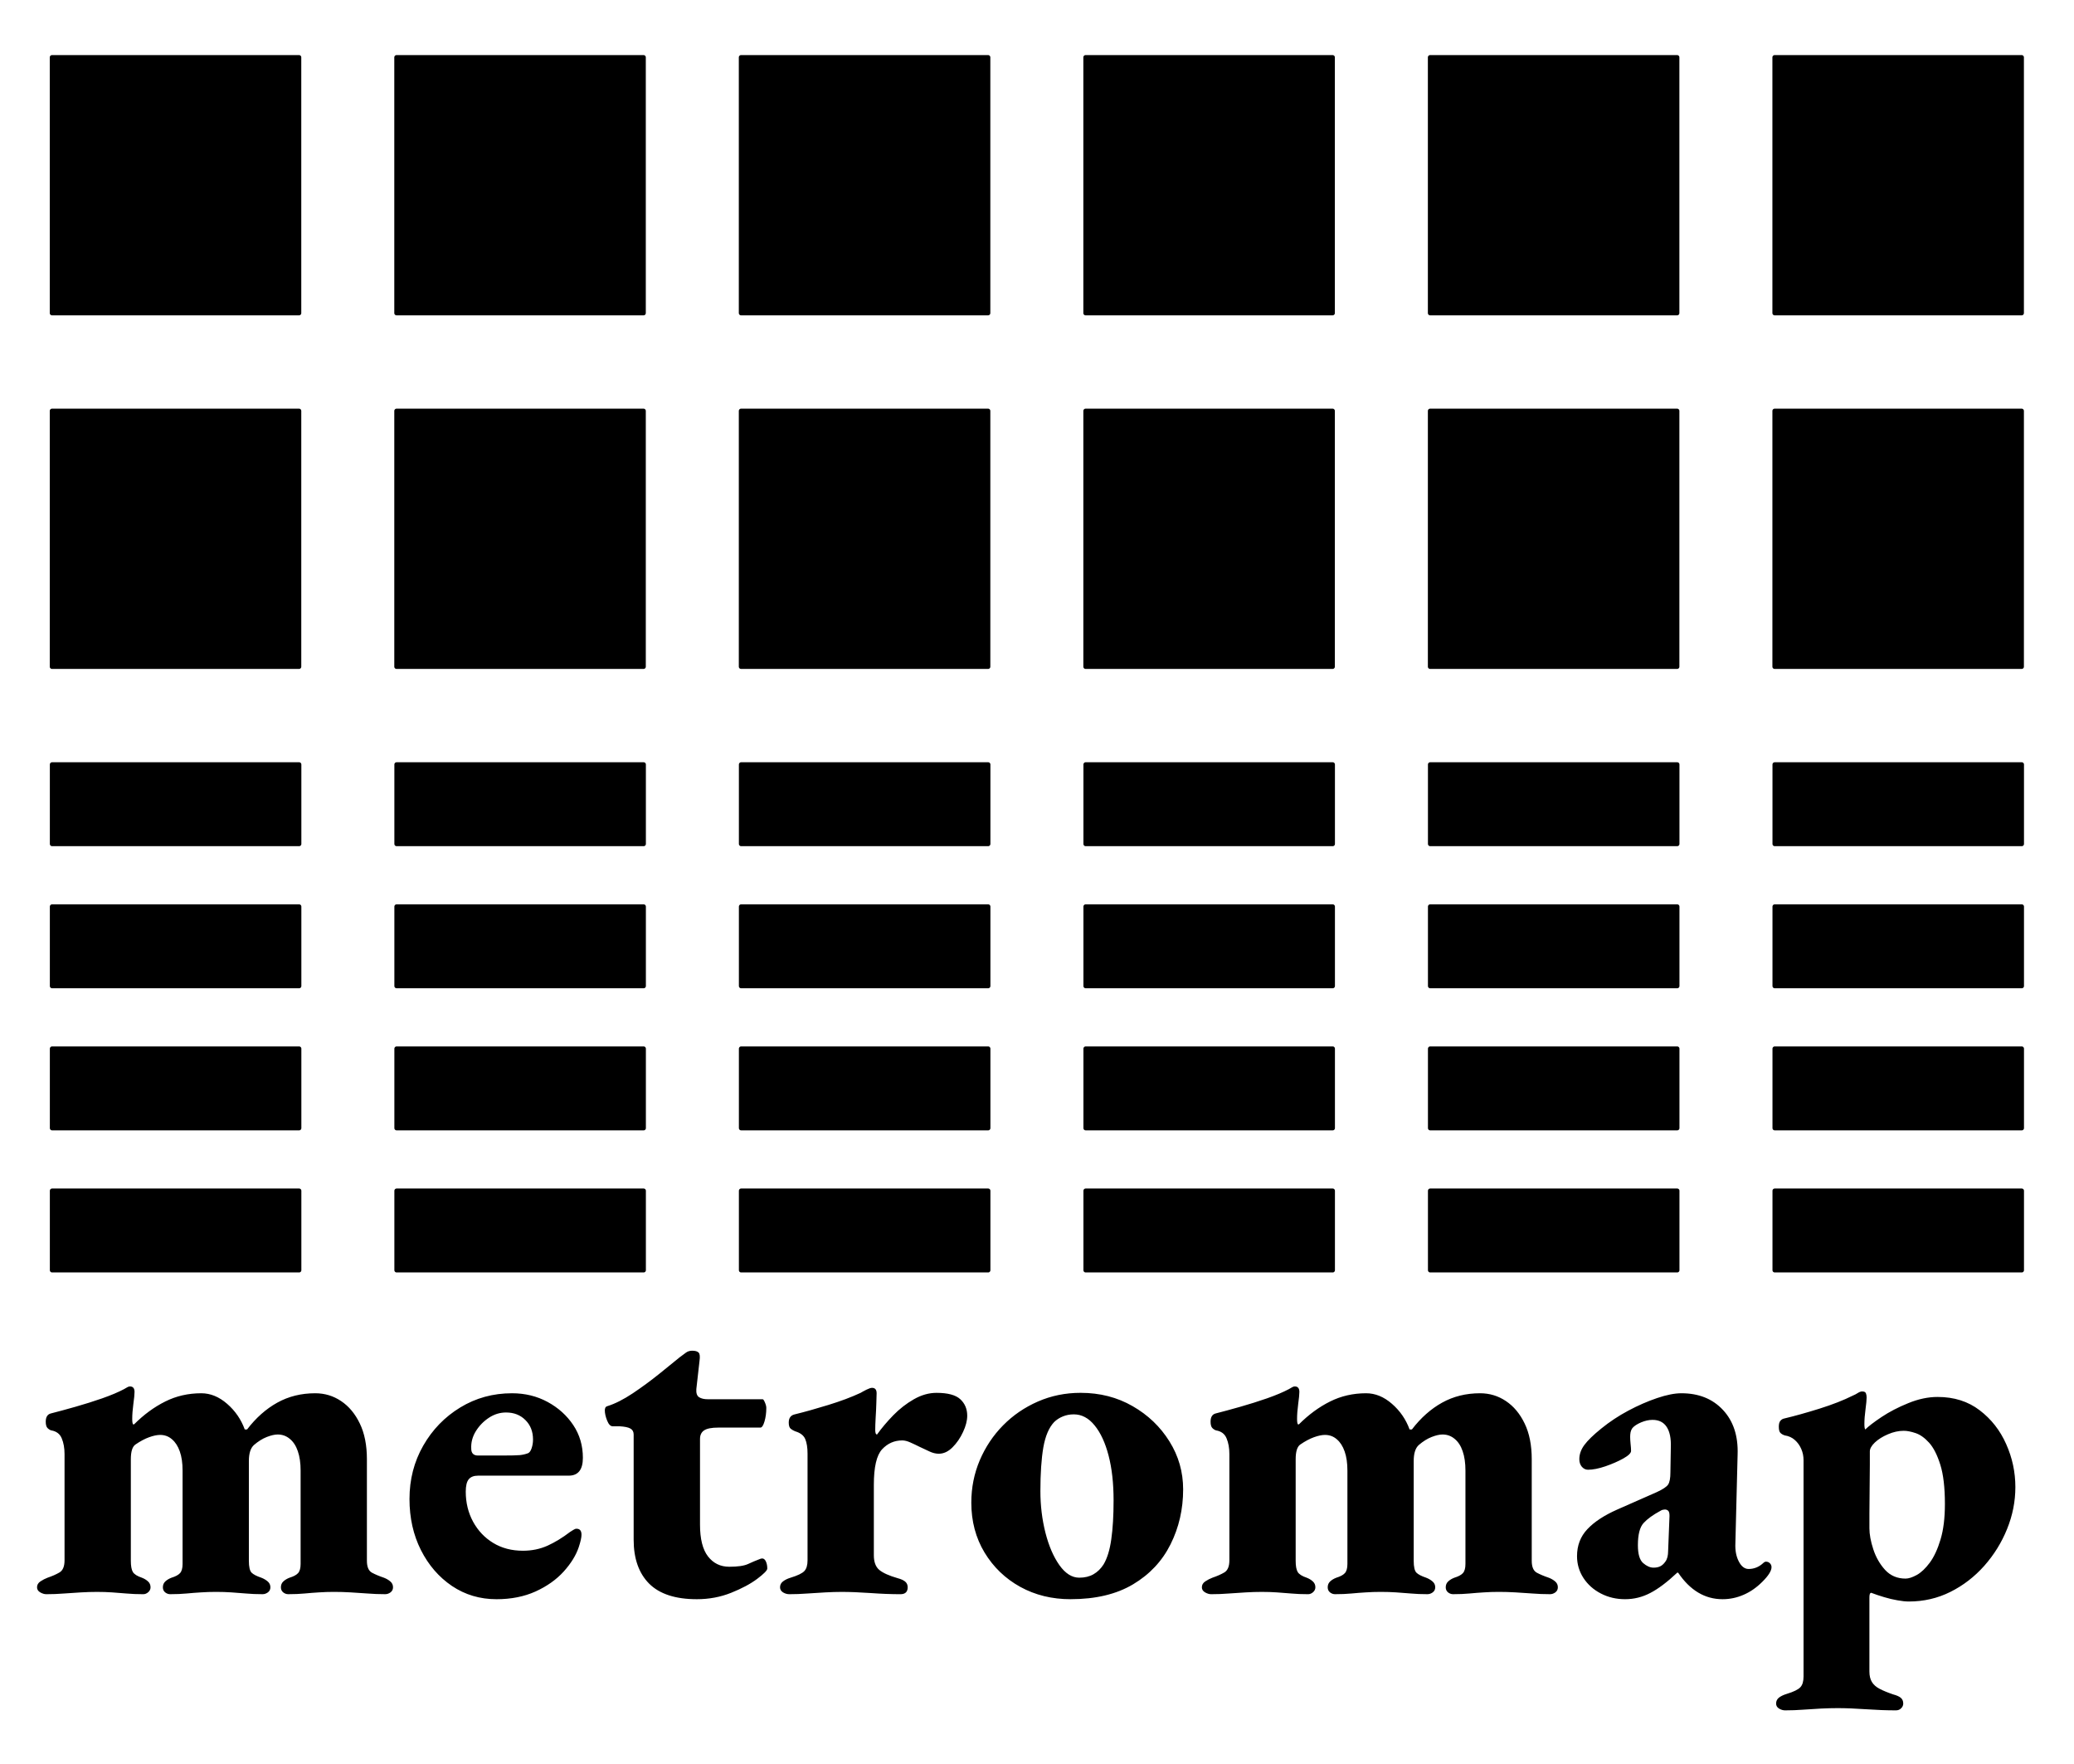 <svg version="1.1" viewBox="0.0 0.0 465.362 395.782" fill="none" stroke="none" stroke-linecap="square" stroke-miterlimit="10" xmlns:xlink="http://www.w3.org/1999/xlink" xmlns="http://www.w3.org/2000/svg"><clipPath id="p.0"><path d="m0 0l465.362 0l0 395.782l-465.362 0l0 -395.782z" clip-rule="nonzero"/></clipPath><g clip-path="url(#p.0)"><path fill="#000000" fill-opacity="0.0" d="m0 0l465.362 0l0 395.782l-465.362 0z" fill-rule="evenodd"/><path fill="#000000" d="m11.667 12.857l55.433 0l0 57.386l-55.433 0z" fill-rule="evenodd"/><path stroke="#000000" stroke-width="1.0" stroke-linejoin="round" stroke-linecap="butt" d="m11.667 12.857l55.433 0l0 57.386l-55.433 0z" fill-rule="evenodd"/><path fill="#000000" d="m88.971 12.857l55.433 0l0 57.386l-55.433 0z" fill-rule="evenodd"/><path stroke="#000000" stroke-width="1.0" stroke-linejoin="round" stroke-linecap="butt" d="m88.971 12.857l55.433 0l0 57.386l-55.433 0z" fill-rule="evenodd"/><path fill="#000000" d="m166.276 12.857l55.433 0l0 57.386l-55.433 0z" fill-rule="evenodd"/><path stroke="#000000" stroke-width="1.0" stroke-linejoin="round" stroke-linecap="butt" d="m166.276 12.857l55.433 0l0 57.386l-55.433 0z" fill-rule="evenodd"/><path fill="#000000" d="m243.58 12.857l55.433 0l0 57.386l-55.433 0z" fill-rule="evenodd"/><path stroke="#000000" stroke-width="1.0" stroke-linejoin="round" stroke-linecap="butt" d="m243.58 12.857l55.433 0l0 57.386l-55.433 0z" fill-rule="evenodd"/><path fill="#000000" d="m320.885 12.857l55.433 0l0 57.386l-55.433 0z" fill-rule="evenodd"/><path stroke="#000000" stroke-width="1.0" stroke-linejoin="round" stroke-linecap="butt" d="m320.885 12.857l55.433 0l0 57.386l-55.433 0z" fill-rule="evenodd"/><path fill="#000000" d="m398.189 12.857l55.433 0l0 57.386l-55.433 0z" fill-rule="evenodd"/><path stroke="#000000" stroke-width="1.0" stroke-linejoin="round" stroke-linecap="butt" d="m398.189 12.857l55.433 0l0 57.386l-55.433 0z" fill-rule="evenodd"/><path fill="#000000" d="m11.667 92.184l55.433 0l0 57.386l-55.433 0z" fill-rule="evenodd"/><path stroke="#000000" stroke-width="1.0" stroke-linejoin="round" stroke-linecap="butt" d="m11.667 92.184l55.433 0l0 57.386l-55.433 0z" fill-rule="evenodd"/><path fill="#000000" d="m88.971 92.184l55.433 0l0 57.386l-55.433 0z" fill-rule="evenodd"/><path stroke="#000000" stroke-width="1.0" stroke-linejoin="round" stroke-linecap="butt" d="m88.971 92.184l55.433 0l0 57.386l-55.433 0z" fill-rule="evenodd"/><path fill="#000000" d="m166.276 92.184l55.433 0l0 57.386l-55.433 0z" fill-rule="evenodd"/><path stroke="#000000" stroke-width="1.0" stroke-linejoin="round" stroke-linecap="butt" d="m166.276 92.184l55.433 0l0 57.386l-55.433 0z" fill-rule="evenodd"/><path fill="#000000" d="m243.58 92.184l55.433 0l0 57.386l-55.433 0z" fill-rule="evenodd"/><path stroke="#000000" stroke-width="1.0" stroke-linejoin="round" stroke-linecap="butt" d="m243.58 92.184l55.433 0l0 57.386l-55.433 0z" fill-rule="evenodd"/><path fill="#000000" d="m320.885 92.184l55.433 0l0 57.386l-55.433 0z" fill-rule="evenodd"/><path stroke="#000000" stroke-width="1.0" stroke-linejoin="round" stroke-linecap="butt" d="m320.885 92.184l55.433 0l0 57.386l-55.433 0z" fill-rule="evenodd"/><path fill="#000000" d="m398.189 92.184l55.433 0l0 57.386l-55.433 0z" fill-rule="evenodd"/><path stroke="#000000" stroke-width="1.0" stroke-linejoin="round" stroke-linecap="butt" d="m398.189 92.184l55.433 0l0 57.386l-55.433 0z" fill-rule="evenodd"/><path fill="#000000" d="m11.685 203.385l55.433 0l0 17.827l-55.433 0z" fill-rule="evenodd"/><path stroke="#000000" stroke-width="1.0" stroke-linejoin="round" stroke-linecap="butt" d="m11.685 203.385l55.433 0l0 17.827l-55.433 0z" fill-rule="evenodd"/><path fill="#000000" d="m88.989 203.385l55.433 0l0 17.827l-55.433 0z" fill-rule="evenodd"/><path stroke="#000000" stroke-width="1.0" stroke-linejoin="round" stroke-linecap="butt" d="m88.989 203.385l55.433 0l0 17.827l-55.433 0z" fill-rule="evenodd"/><path fill="#000000" d="m166.293 203.385l55.433 0l0 17.827l-55.433 0z" fill-rule="evenodd"/><path stroke="#000000" stroke-width="1.0" stroke-linejoin="round" stroke-linecap="butt" d="m166.293 203.385l55.433 0l0 17.827l-55.433 0z" fill-rule="evenodd"/><path fill="#000000" d="m243.598 203.385l55.433 0l0 17.827l-55.433 0z" fill-rule="evenodd"/><path stroke="#000000" stroke-width="1.0" stroke-linejoin="round" stroke-linecap="butt" d="m243.598 203.385l55.433 0l0 17.827l-55.433 0z" fill-rule="evenodd"/><path fill="#000000" d="m320.902 203.385l55.433 0l0 17.827l-55.433 0z" fill-rule="evenodd"/><path stroke="#000000" stroke-width="1.0" stroke-linejoin="round" stroke-linecap="butt" d="m320.902 203.385l55.433 0l0 17.827l-55.433 0z" fill-rule="evenodd"/><path fill="#000000" d="m398.207 203.385l55.433 0l0 17.827l-55.433 0z" fill-rule="evenodd"/><path stroke="#000000" stroke-width="1.0" stroke-linejoin="round" stroke-linecap="butt" d="m398.207 203.385l55.433 0l0 17.827l-55.433 0z" fill-rule="evenodd"/><path fill="#000000" d="m11.685 235.262l55.433 0l0 17.827l-55.433 0z" fill-rule="evenodd"/><path stroke="#000000" stroke-width="1.0" stroke-linejoin="round" stroke-linecap="butt" d="m11.685 235.262l55.433 0l0 17.827l-55.433 0z" fill-rule="evenodd"/><path fill="#000000" d="m88.989 235.262l55.433 0l0 17.827l-55.433 0z" fill-rule="evenodd"/><path stroke="#000000" stroke-width="1.0" stroke-linejoin="round" stroke-linecap="butt" d="m88.989 235.262l55.433 0l0 17.827l-55.433 0z" fill-rule="evenodd"/><path fill="#000000" fill-opacity="0.0" d="m-2.736 249.776l504.157 0l0 112.63l-504.157 0z" fill-rule="evenodd"/><path fill="#000000" d="m10.373 357.648q-0.625 0 -1.344 -0.406q-0.719 -0.422 -0.719 -1.141q0 -0.812 0.766 -1.328q0.781 -0.516 1.609 -0.828q1.531 -0.516 2.656 -1.172q1.141 -0.672 1.141 -2.719l0 -23.828q0 -2.047 -0.625 -3.531q-0.609 -1.5 -2.359 -1.797q-0.406 -0.109 -0.828 -0.516q-0.406 -0.406 -0.406 -1.438q0 -1.547 1.141 -1.844q2.453 -0.625 5.531 -1.5q3.078 -0.875 6.0 -1.891q2.938 -1.031 4.891 -2.062q0.406 -0.203 0.703 -0.406q0.312 -0.203 0.625 -0.203q1.031 0 1.031 1.234q0 0.812 -0.266 2.719q-0.25 1.891 -0.25 3.328q0 1.031 0.203 1.234l0.203 0q3.281 -3.281 6.984 -5.125q3.703 -1.859 8.109 -1.859q3.078 0 5.797 2.375q2.719 2.359 3.953 5.75l0.516 0q2.984 -3.906 6.781 -6.016q3.797 -2.109 8.516 -2.109q3.188 0 5.797 1.75q2.625 1.75 4.203 5.031q1.594 3.281 1.594 8.016l0 22.781q0 2.047 1.125 2.672q1.141 0.609 2.672 1.125q0.828 0.312 1.438 0.828q0.625 0.516 0.625 1.328q0 0.719 -0.562 1.141q-0.562 0.406 -1.188 0.406q-2.047 0 -4.0 -0.156q-1.953 -0.156 -3.797 -0.25q-1.844 -0.109 -3.703 -0.109q-1.734 0 -3.328 0.109q-1.594 0.094 -3.234 0.25q-1.641 0.156 -3.703 0.156q-0.609 0 -1.125 -0.406q-0.516 -0.422 -0.516 -1.141q0 -0.812 0.562 -1.328q0.562 -0.516 1.391 -0.828q1.328 -0.406 1.891 -1.016q0.578 -0.625 0.578 -2.062l0 -20.938q0 -2.562 -0.625 -4.359q-0.609 -1.797 -1.797 -2.766q-1.172 -0.984 -2.719 -0.984q-1.016 0 -2.453 0.562q-1.438 0.562 -2.875 1.797q-1.141 1.031 -1.141 3.594l0 22.375q0 2.047 0.609 2.672q0.625 0.609 2.172 1.125q0.812 0.312 1.422 0.828q0.625 0.516 0.625 1.328q0 0.719 -0.562 1.141q-0.562 0.406 -1.188 0.406q-2.047 0 -3.75 -0.156q-1.688 -0.156 -3.281 -0.25q-1.578 -0.109 -3.438 -0.109q-1.734 0 -3.328 0.109q-1.594 0.094 -3.234 0.25q-1.641 0.156 -3.703 0.156q-0.609 0 -1.125 -0.406q-0.516 -0.422 -0.516 -1.141q0 -0.812 0.562 -1.328q0.562 -0.516 1.391 -0.828q1.328 -0.406 1.891 -1.016q0.578 -0.625 0.578 -2.062l0 -20.938q0 -2.562 -0.625 -4.312q-0.609 -1.75 -1.75 -2.719q-1.125 -0.984 -2.656 -0.984q-1.031 0 -2.469 0.516q-1.438 0.516 -3.078 1.641q-1.031 0.719 -1.031 3.297l0 22.781q0 1.75 0.453 2.516q0.469 0.766 2.016 1.281q0.813 0.312 1.375 0.828q0.578 0.516 0.578 1.328q0 0.625 -0.516 1.094q-0.516 0.453 -1.125 0.453q-2.063 0 -3.766 -0.156q-1.688 -0.156 -3.234 -0.25q-1.531 -0.109 -3.375 -0.109q-1.75 0 -3.594 0.109q-1.844 0.094 -3.797 0.25q-1.953 0.156 -4.0 0.156zm101.007 1.125q-5.547 0 -9.969 -2.969q-4.406 -2.984 -6.969 -8.062q-2.562 -5.094 -2.562 -11.453q0 -6.562 3.078 -11.953q3.078 -5.391 8.312 -8.578q5.234 -3.188 11.609 -3.188q4.406 0 8.0 1.953q3.594 1.953 5.75 5.188q2.156 3.234 2.156 7.344q0 4.0 -3.187 4.0l-20.328 0q-1.438 0 -2.109 0.828q-0.656 0.812 -0.656 2.766q0 3.703 1.641 6.734q1.641 3.016 4.516 4.766q2.875 1.75 6.672 1.75q2.984 0 5.5 -1.125q2.516 -1.141 5.078 -3.094q0.312 -0.203 0.719 -0.453q0.406 -0.266 0.719 -0.266q1.125 0 1.125 1.344q0 0.922 -0.609 2.766q-0.922 2.766 -3.391 5.5q-2.469 2.719 -6.312 4.469q-3.844 1.734 -8.781 1.734zm-4.109 -32.234l5.453 0q2.969 0 3.938 -0.094q0.984 -0.109 1.812 -0.422q0.5 -0.203 0.812 -1.125q0.312 -0.922 0.312 -1.953q0 -2.672 -1.703 -4.359q-1.688 -1.703 -4.359 -1.703q-2.047 0 -3.844 1.188q-1.797 1.188 -2.938 3.031q-1.125 1.844 -1.016 3.891q0 1.547 1.531 1.547zm49.08 32.234q-7.188 0 -10.688 -3.484q-3.484 -3.5 -3.484 -9.859l0 -23.609q0 -0.922 -0.719 -1.328q-0.719 -0.422 -2.469 -0.516l-1.531 0q-0.719 0 -1.234 -1.281q-0.516 -1.297 -0.516 -2.312q0 -0.219 0.094 -0.516q0.109 -0.312 0.531 -0.422q2.562 -0.812 5.641 -2.859q3.078 -2.062 5.953 -4.375q2.875 -2.312 4.625 -3.75q0.812 -0.609 1.375 -1.016q0.578 -0.422 1.391 -0.422q1.031 0 1.438 0.422q0.406 0.406 0.203 1.844l-0.719 6.359q-0.094 1.344 0.625 1.812q0.719 0.453 1.953 0.453l12.312 0q0.203 0 0.5 0.719q0.312 0.719 0.312 1.234q0 1.641 -0.406 3.031q-0.406 1.375 -0.922 1.375l-9.438 0q-2.266 0 -3.188 0.625q-0.922 0.609 -0.922 1.938l0 19.203q0 4.828 1.797 7.141q1.797 2.312 4.766 2.312q2.875 0 4.203 -0.609q1.344 -0.625 2.469 -1.047q0.422 -0.203 0.719 -0.203q0.516 0 0.828 0.672q0.312 0.672 0.312 1.594q0 0.609 -2.266 2.312q-2.25 1.688 -5.844 3.125q-3.594 1.438 -7.703 1.438zm20.737 -1.125q-0.719 0 -1.391 -0.406q-0.672 -0.422 -0.672 -1.141q0 -0.812 0.672 -1.328q0.672 -0.516 1.703 -0.828q2.359 -0.719 3.078 -1.484q0.719 -0.766 0.719 -2.406l0 -23.922q0 -2.062 -0.516 -3.281q-0.516 -1.234 -2.266 -1.75q-0.516 -0.203 -0.984 -0.562q-0.453 -0.359 -0.453 -1.391q0 -1.547 1.344 -1.844q3.375 -0.828 7.531 -2.109q4.172 -1.281 7.25 -2.719q0.516 -0.312 1.328 -0.719q0.828 -0.406 1.234 -0.406q1.031 0 1.031 1.219q0 0.516 -0.062 2.172q-0.047 1.641 -0.156 3.328q-0.094 1.688 -0.094 2.719q0 1.031 0.406 1.031q1.547 -2.156 3.641 -4.312q2.109 -2.156 4.625 -3.594q2.516 -1.438 5.078 -1.438q3.797 0 5.344 1.438q1.547 1.438 1.547 3.688q0 1.656 -0.938 3.656q-0.922 2.0 -2.359 3.438q-1.438 1.438 -3.078 1.438q-1.031 0 -2.109 -0.516q-1.062 -0.516 -2.203 -1.031q-1.016 -0.516 -2.047 -0.969q-1.031 -0.469 -1.844 -0.469q-2.672 0 -4.531 2.0q-1.844 2.0 -1.844 7.953l0 15.812q0 2.266 1.234 3.297q1.234 1.016 4.109 1.844q1.125 0.297 1.688 0.766q0.562 0.469 0.562 1.281q0 1.547 -1.641 1.547q-3.078 0 -6.781 -0.266q-3.688 -0.25 -6.359 -0.25q-1.734 0 -3.688 0.109q-1.953 0.094 -4.016 0.25q-2.047 0.156 -4.094 0.156zm63.136 1.125q-6.266 0 -11.297 -2.766q-5.031 -2.781 -8.016 -7.703q-2.969 -4.938 -2.969 -11.188q0 -5.031 1.891 -9.5q1.906 -4.469 5.234 -7.844q3.344 -3.391 7.812 -5.344q4.469 -1.953 9.594 -1.953q6.469 0 11.656 2.984q5.188 2.969 8.266 7.906q3.078 4.922 3.078 10.766q0 6.672 -2.828 12.328q-2.812 5.641 -8.422 8.984q-5.594 3.328 -14 3.328zm1.938 -4.828q1.859 0 3.188 -0.766q1.344 -0.766 2.266 -2.203q1.234 -2.062 1.734 -5.656q0.516 -3.594 0.516 -8.719q0 -5.75 -1.125 -10.062q-1.125 -4.312 -3.141 -6.766q-2.0 -2.469 -4.656 -2.469q-1.344 0 -2.469 0.469q-1.125 0.453 -1.953 1.266q-1.75 1.859 -2.422 5.703q-0.656 3.844 -0.656 9.797q0 4.828 1.125 9.297q1.141 4.469 3.141 7.297q2.0 2.812 4.453 2.812zm29.576 3.703q-0.625 0 -1.344 -0.406q-0.719 -0.422 -0.719 -1.141q0 -0.812 0.766 -1.328q0.781 -0.516 1.609 -0.828q1.531 -0.516 2.656 -1.172q1.141 -0.672 1.141 -2.719l0 -23.828q0 -2.047 -0.625 -3.531q-0.609 -1.5 -2.359 -1.797q-0.406 -0.109 -0.828 -0.516q-0.406 -0.406 -0.406 -1.438q0 -1.547 1.141 -1.844q2.453 -0.625 5.531 -1.5q3.078 -0.875 6.0 -1.891q2.938 -1.031 4.891 -2.062q0.406 -0.203 0.703 -0.406q0.312 -0.203 0.625 -0.203q1.031 0 1.031 1.234q0 0.812 -0.266 2.719q-0.25 1.891 -0.25 3.328q0 1.031 0.203 1.234l0.203 0q3.281 -3.281 6.984 -5.125q3.703 -1.859 8.109 -1.859q3.078 0 5.797 2.375q2.719 2.359 3.953 5.75l0.516 0q2.984 -3.906 6.781 -6.016q3.797 -2.109 8.516 -2.109q3.188 0 5.797 1.75q2.625 1.75 4.203 5.031q1.594 3.281 1.594 8.016l0 22.781q0 2.047 1.125 2.672q1.141 0.609 2.672 1.125q0.828 0.312 1.438 0.828q0.625 0.516 0.625 1.328q0 0.719 -0.562 1.141q-0.562 0.406 -1.188 0.406q-2.047 0 -4.0 -0.156q-1.953 -0.156 -3.797 -0.25q-1.844 -0.109 -3.703 -0.109q-1.734 0 -3.328 0.109q-1.594 0.094 -3.234 0.25q-1.641 0.156 -3.703 0.156q-0.609 0 -1.125 -0.406q-0.516 -0.422 -0.516 -1.141q0 -0.812 0.562 -1.328q0.562 -0.516 1.391 -0.828q1.328 -0.406 1.891 -1.016q0.578 -0.625 0.578 -2.062l0 -20.938q0 -2.562 -0.625 -4.359q-0.609 -1.797 -1.797 -2.766q-1.172 -0.984 -2.719 -0.984q-1.016 0 -2.453 0.562q-1.438 0.562 -2.875 1.797q-1.141 1.031 -1.141 3.594l0 22.375q0 2.047 0.609 2.672q0.625 0.609 2.172 1.125q0.812 0.312 1.422 0.828q0.625 0.516 0.625 1.328q0 0.719 -0.562 1.141q-0.562 0.406 -1.188 0.406q-2.047 0 -3.75 -0.156q-1.688 -0.156 -3.281 -0.25q-1.578 -0.109 -3.438 -0.109q-1.734 0 -3.328 0.109q-1.594 0.094 -3.234 0.25q-1.641 0.156 -3.703 0.156q-0.609 0 -1.125 -0.406q-0.516 -0.422 -0.516 -1.141q0 -0.812 0.562 -1.328q0.562 -0.516 1.391 -0.828q1.328 -0.406 1.891 -1.016q0.578 -0.625 0.578 -2.062l0 -20.938q0 -2.562 -0.625 -4.312q-0.609 -1.75 -1.75 -2.719q-1.125 -0.984 -2.656 -0.984q-1.031 0 -2.469 0.516q-1.438 0.516 -3.078 1.641q-1.031 0.719 -1.031 3.297l0 22.781q0 1.75 0.453 2.516q0.469 0.766 2.016 1.281q0.812 0.312 1.375 0.828q0.578 0.516 0.578 1.328q0 0.625 -0.516 1.094q-0.516 0.453 -1.125 0.453q-2.062 0 -3.766 -0.156q-1.688 -0.156 -3.234 -0.25q-1.531 -0.109 -3.375 -0.109q-1.75 0 -3.594 0.109q-1.844 0.094 -3.797 0.25q-1.953 0.156 -4.0 0.156zm92.897 1.125q-2.969 0 -5.438 -1.281q-2.469 -1.281 -3.906 -3.484q-1.438 -2.219 -1.438 -4.891q0 -3.594 2.312 -6.047q2.312 -2.469 6.734 -4.422l8.828 -3.891q2.047 -0.938 2.562 -1.703q0.516 -0.766 0.516 -2.719l0.094 -5.641q0.109 -2.984 -0.922 -4.562q-1.031 -1.594 -3.188 -1.594q-1.219 0 -2.562 0.562q-1.328 0.562 -1.953 1.281q-0.297 0.406 -0.406 0.922q-0.094 0.516 -0.094 1.031q0 0.609 0.094 1.594q0.109 0.969 0.109 1.578q0 0.719 -1.75 1.703q-1.75 0.969 -4.016 1.75q-2.25 0.766 -3.891 0.766q-0.812 0 -1.391 -0.672q-0.562 -0.672 -0.562 -1.688q0 -1.656 1.125 -3.188q1.141 -1.547 3.812 -3.703q2.766 -2.25 6.047 -4.0q3.281 -1.75 6.469 -2.828q3.188 -1.078 5.438 -1.078q5.859 0 9.344 3.75q3.5 3.75 3.281 10.016l-0.5 19.906q-0.109 2.375 0.766 4.062q0.875 1.688 2.203 1.688q1.844 0 3.281 -1.328q0.312 -0.312 0.625 -0.312q0.516 0 0.875 0.359q0.359 0.359 0.359 0.875q0 1.234 -2.062 3.281q-1.953 1.953 -4.219 2.922q-2.25 0.984 -4.703 0.984q-5.953 0 -9.969 -5.953l-0.203 0q-3.391 3.188 -6.062 4.562q-2.656 1.391 -5.641 1.391zm6.375 -7.078q0.922 0 1.531 -0.312q0.625 -0.312 1.125 -1.031q0.312 -0.406 0.469 -1.016q0.156 -0.625 0.156 -1.344l0.312 -7.906q0 -0.922 -0.312 -1.172q-0.312 -0.266 -0.719 -0.266q-0.203 0 -0.469 0.062q-0.25 0.047 -0.562 0.25q-2.469 1.328 -3.75 2.719q-1.281 1.391 -1.281 4.984q0 2.969 1.172 4.0q1.188 1.031 2.328 1.031zm29.559 32.016q-0.719 0 -1.391 -0.406q-0.656 -0.406 -0.656 -1.125q0 -0.828 0.656 -1.344q0.672 -0.5 1.703 -0.812q2.359 -0.719 3.078 -1.5q0.719 -0.766 0.719 -2.406l0 -48.547q0 -1.344 -0.516 -2.516q-0.516 -1.188 -1.438 -2.0q-0.922 -0.828 -2.266 -1.031q-0.609 -0.203 -0.969 -0.562q-0.359 -0.359 -0.359 -1.391q0 -0.922 0.359 -1.328q0.359 -0.422 0.875 -0.516q3.484 -0.828 7.891 -2.203q4.422 -1.391 7.5 -2.938q0.516 -0.203 1.078 -0.562q0.562 -0.359 0.984 -0.359q0.719 0 0.859 0.422q0.156 0.406 0.156 0.922q0 0.812 -0.25 2.672q-0.25 1.844 -0.25 3.281q0 1.016 0.203 1.234q1.016 -1.031 3.625 -2.781q2.625 -1.75 6.016 -3.125q3.391 -1.391 6.578 -1.391q5.547 0 9.438 2.984q3.906 2.969 5.953 7.594q2.062 4.609 2.062 9.641q0 4.828 -1.859 9.406q-1.844 4.562 -5.125 8.266q-3.281 3.688 -7.594 5.844q-4.312 2.156 -9.344 2.156q-1.031 0 -2.516 -0.266q-1.484 -0.25 -3.031 -0.719q-1.531 -0.453 -2.875 -0.969q-0.094 0 -0.203 0.094q-0.109 0.109 -0.156 0.359q-0.047 0.266 -0.047 0.672l0 16.531q0 1.438 0.562 2.359q0.562 0.922 1.734 1.531q1.188 0.625 3.031 1.25q1.141 0.297 1.703 0.75q0.562 0.469 0.562 1.297q0 0.609 -0.469 1.062q-0.453 0.469 -1.172 0.469q-3.078 0 -6.734 -0.25q-3.641 -0.25 -6.297 -0.25q-1.75 0 -3.703 0.094q-1.953 0.109 -4.016 0.25q-2.047 0.156 -4.094 0.156zm27.0 -29.562q1.031 0 2.516 -0.812q1.484 -0.828 2.922 -2.766q1.438 -1.953 2.406 -5.188q0.984 -3.234 0.984 -7.969q0 -5.531 -1.031 -8.812q-1.031 -3.297 -2.516 -4.938q-1.484 -1.641 -3.031 -2.156q-1.531 -0.516 -2.656 -0.516q-1.75 0 -3.547 0.781q-1.797 0.766 -2.938 1.844q-1.125 1.078 -1.125 2.0q0 0.609 0 2.984q0 2.359 -0.047 5.391q-0.047 3.016 -0.047 5.531q0 2.516 0 3.344q0 2.047 0.875 4.719q0.875 2.672 2.656 4.625q1.797 1.938 4.578 1.938z" fill-rule="nonzero"/><path fill="#000000" d="m166.293 235.262l55.433 0l0 17.827l-55.433 0z" fill-rule="evenodd"/><path stroke="#000000" stroke-width="1.0" stroke-linejoin="round" stroke-linecap="butt" d="m166.293 235.262l55.433 0l0 17.827l-55.433 0z" fill-rule="evenodd"/><path fill="#000000" d="m243.598 235.262l55.433 0l0 17.827l-55.433 0z" fill-rule="evenodd"/><path stroke="#000000" stroke-width="1.0" stroke-linejoin="round" stroke-linecap="butt" d="m243.598 235.262l55.433 0l0 17.827l-55.433 0z" fill-rule="evenodd"/><path fill="#000000" d="m320.902 235.262l55.433 0l0 17.827l-55.433 0z" fill-rule="evenodd"/><path stroke="#000000" stroke-width="1.0" stroke-linejoin="round" stroke-linecap="butt" d="m320.902 235.262l55.433 0l0 17.827l-55.433 0z" fill-rule="evenodd"/><path fill="#000000" d="m398.207 235.262l55.433 0l0 17.827l-55.433 0z" fill-rule="evenodd"/><path stroke="#000000" stroke-width="1.0" stroke-linejoin="round" stroke-linecap="butt" d="m398.207 235.262l55.433 0l0 17.827l-55.433 0z" fill-rule="evenodd"/><path fill="#000000" d="m11.685 267.138l55.433 0l0 17.827l-55.433 0z" fill-rule="evenodd"/><path stroke="#000000" stroke-width="1.0" stroke-linejoin="round" stroke-linecap="butt" d="m11.685 267.138l55.433 0l0 17.827l-55.433 0z" fill-rule="evenodd"/><path fill="#000000" d="m88.989 267.138l55.433 0l0 17.827l-55.433 0z" fill-rule="evenodd"/><path stroke="#000000" stroke-width="1.0" stroke-linejoin="round" stroke-linecap="butt" d="m88.989 267.138l55.433 0l0 17.827l-55.433 0z" fill-rule="evenodd"/><path fill="#000000" d="m166.293 267.138l55.433 0l0 17.827l-55.433 0z" fill-rule="evenodd"/><path stroke="#000000" stroke-width="1.0" stroke-linejoin="round" stroke-linecap="butt" d="m166.293 267.138l55.433 0l0 17.827l-55.433 0z" fill-rule="evenodd"/><path fill="#000000" d="m243.598 267.138l55.433 0l0 17.827l-55.433 0z" fill-rule="evenodd"/><path stroke="#000000" stroke-width="1.0" stroke-linejoin="round" stroke-linecap="butt" d="m243.598 267.138l55.433 0l0 17.827l-55.433 0z" fill-rule="evenodd"/><path fill="#000000" d="m320.902 267.138l55.433 0l0 17.827l-55.433 0z" fill-rule="evenodd"/><path stroke="#000000" stroke-width="1.0" stroke-linejoin="round" stroke-linecap="butt" d="m320.902 267.138l55.433 0l0 17.827l-55.433 0z" fill-rule="evenodd"/><path fill="#000000" d="m398.207 267.138l55.433 0l0 17.827l-55.433 0z" fill-rule="evenodd"/><path stroke="#000000" stroke-width="1.0" stroke-linejoin="round" stroke-linecap="butt" d="m398.207 267.138l55.433 0l0 17.827l-55.433 0z" fill-rule="evenodd"/><path fill="#000000" d="m11.685 171.508l55.433 0l0 17.827l-55.433 0z" fill-rule="evenodd"/><path stroke="#000000" stroke-width="1.0" stroke-linejoin="round" stroke-linecap="butt" d="m11.685 171.508l55.433 0l0 17.827l-55.433 0z" fill-rule="evenodd"/><path fill="#000000" d="m88.989 171.508l55.433 0l0 17.827l-55.433 0z" fill-rule="evenodd"/><path stroke="#000000" stroke-width="1.0" stroke-linejoin="round" stroke-linecap="butt" d="m88.989 171.508l55.433 0l0 17.827l-55.433 0z" fill-rule="evenodd"/><path fill="#000000" d="m166.293 171.508l55.433 0l0 17.827l-55.433 0z" fill-rule="evenodd"/><path stroke="#000000" stroke-width="1.0" stroke-linejoin="round" stroke-linecap="butt" d="m166.293 171.508l55.433 0l0 17.827l-55.433 0z" fill-rule="evenodd"/><path fill="#000000" d="m243.598 171.508l55.433 0l0 17.827l-55.433 0z" fill-rule="evenodd"/><path stroke="#000000" stroke-width="1.0" stroke-linejoin="round" stroke-linecap="butt" d="m243.598 171.508l55.433 0l0 17.827l-55.433 0z" fill-rule="evenodd"/><path fill="#000000" d="m320.902 171.508l55.433 0l0 17.827l-55.433 0z" fill-rule="evenodd"/><path stroke="#000000" stroke-width="1.0" stroke-linejoin="round" stroke-linecap="butt" d="m320.902 171.508l55.433 0l0 17.827l-55.433 0z" fill-rule="evenodd"/><path fill="#000000" d="m398.207 171.508l55.433 0l0 17.827l-55.433 0z" fill-rule="evenodd"/><path stroke="#000000" stroke-width="1.0" stroke-linejoin="round" stroke-linecap="butt" d="m398.207 171.508l55.433 0l0 17.827l-55.433 0z" fill-rule="evenodd"/></g></svg>
